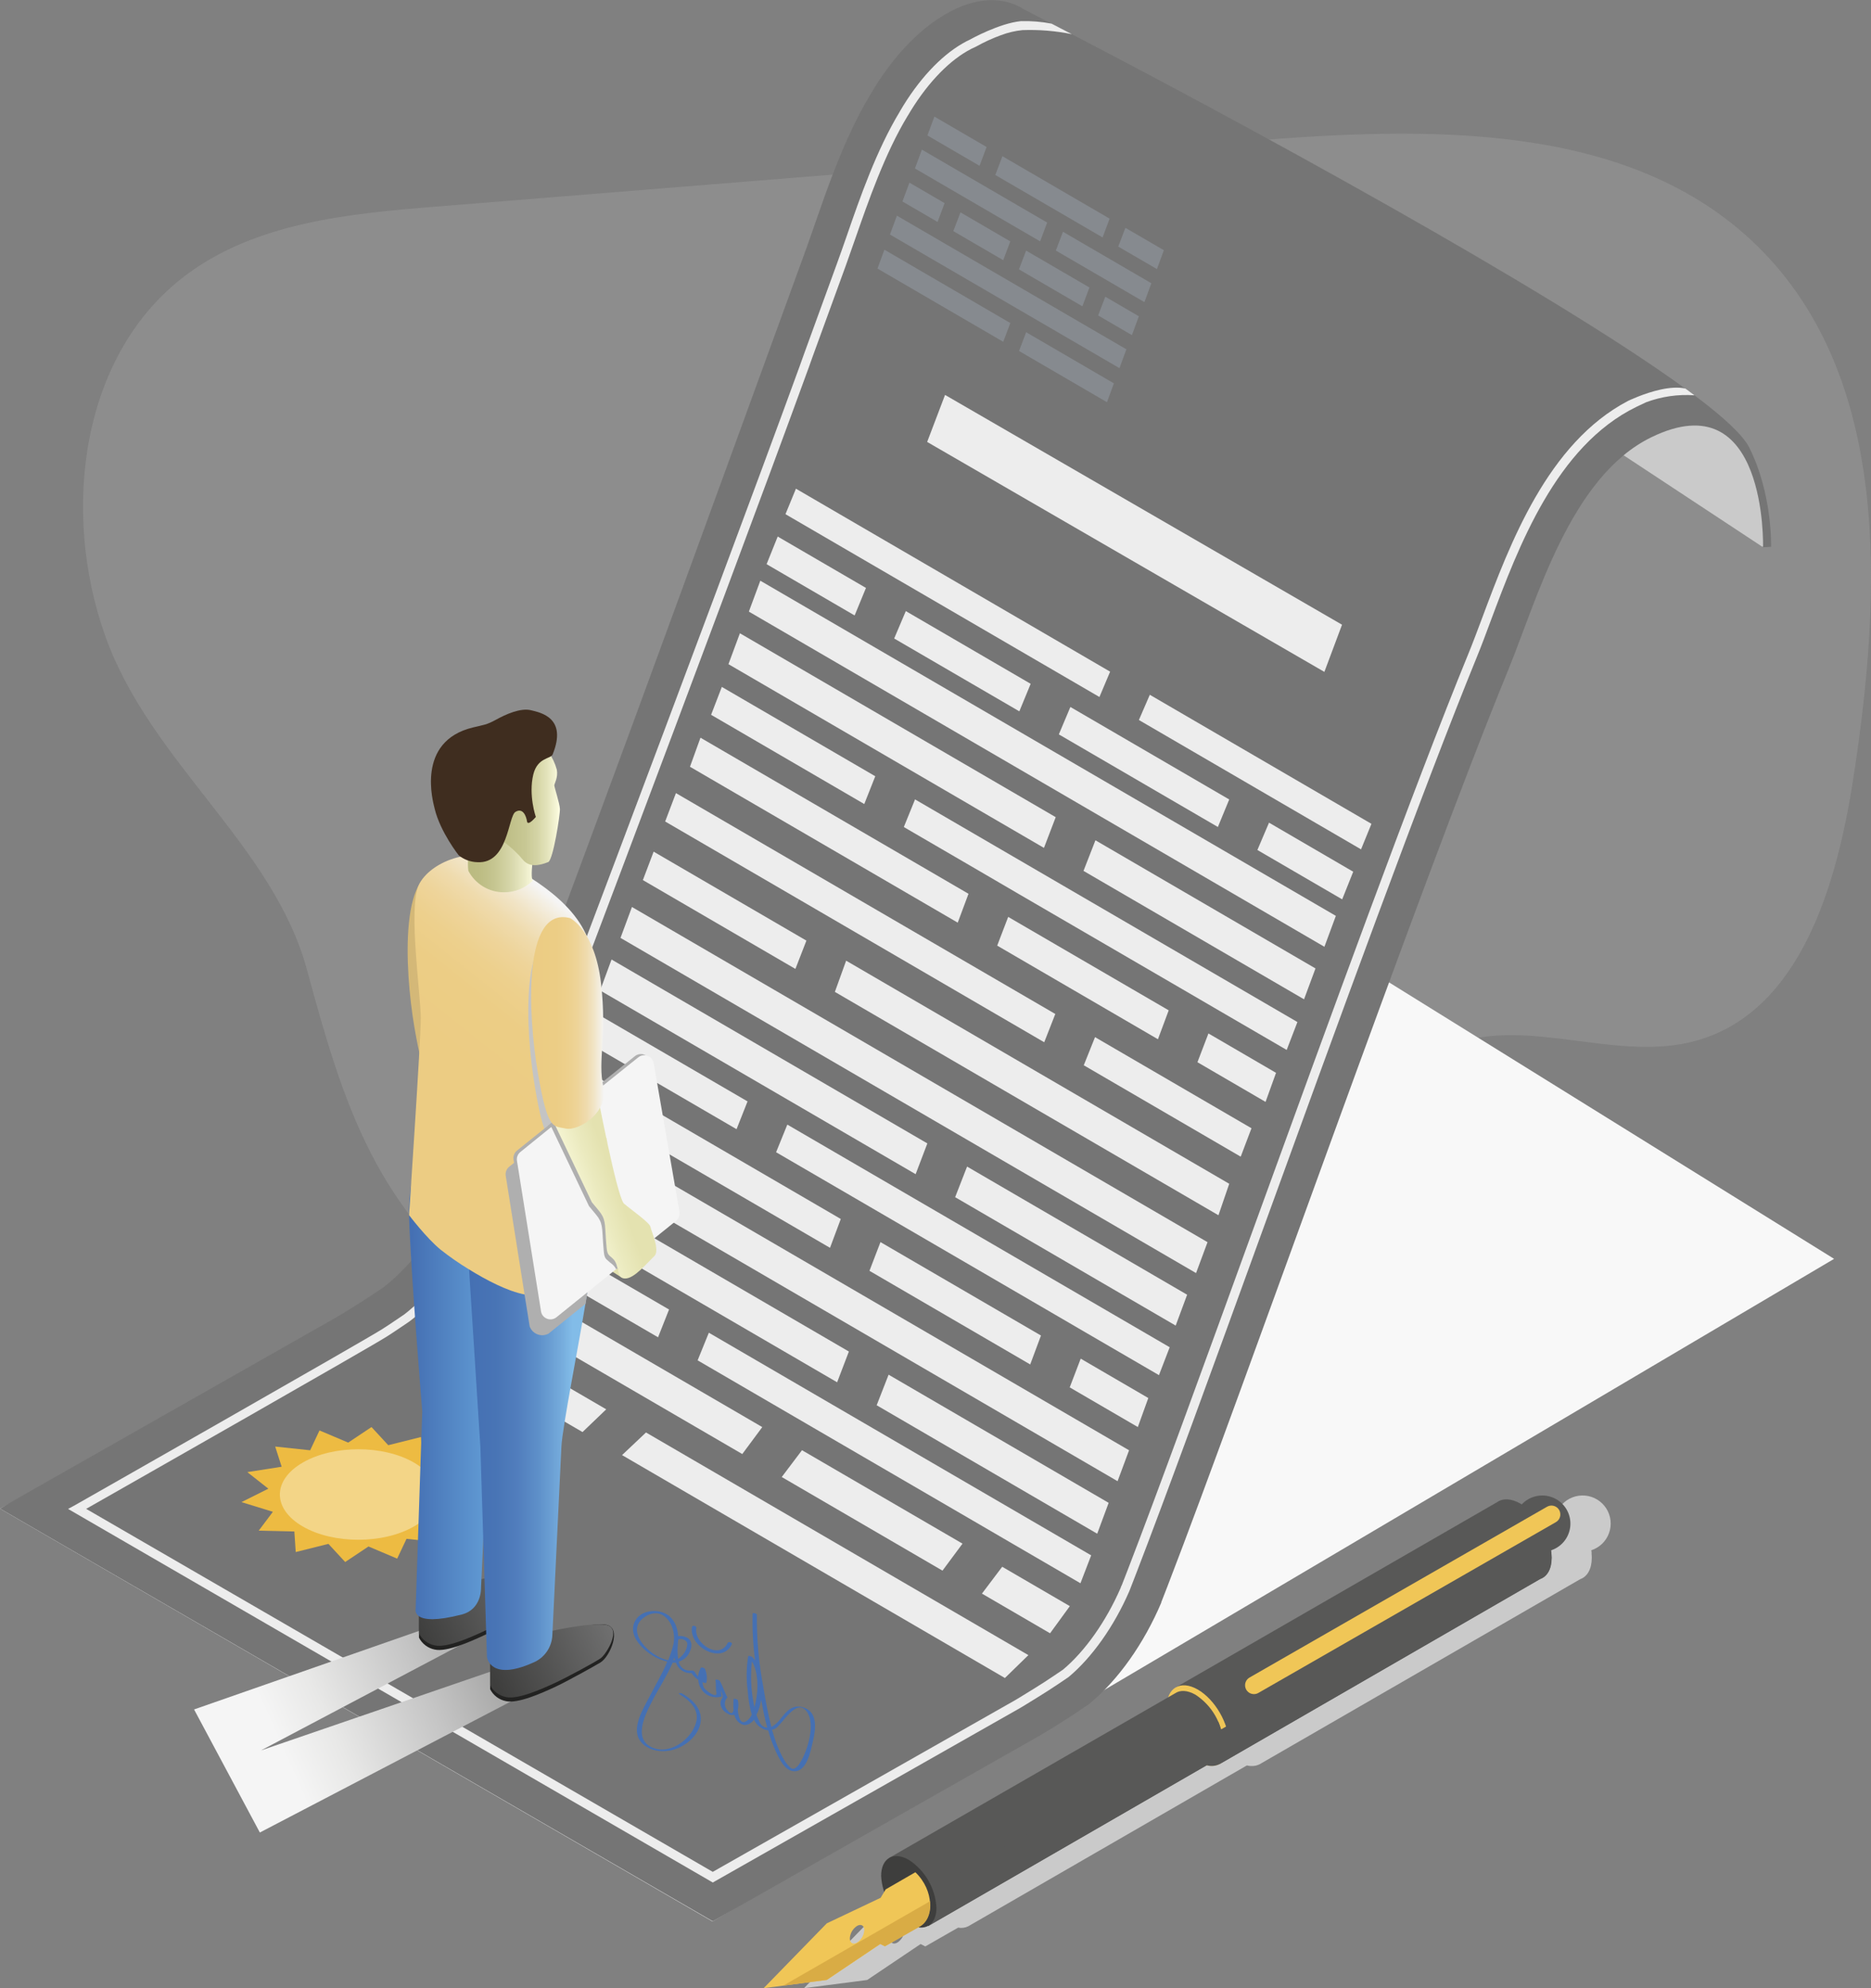 <svg width="544" height="578" viewBox="0 0 544 578" fill="none" xmlns="http://www.w3.org/2000/svg">
<rect x="0" y="0" width="544" height="578" fill="#808080" stroke="none"/>
<g clip-path="url(#clip0_1318_82440)">
<path d="M30.556 184.768C17.703 148.585 23.44 102.803 54.237 79.852C74.589 64.694 101.368 62.111 126.669 60.075L362.699 41.032C414.659 36.84 473.713 35.045 510.947 71.523C549.999 109.83 547.186 172.631 538.799 226.643C534.004 257.539 523.363 294.051 493.266 302.522C470.275 309.001 444.766 295.518 422.334 303.617C403.361 310.479 392.774 330.573 386.424 349.705C380.074 368.836 375.53 389.631 362.064 404.57C337.978 431.341 295.817 429.262 260.422 422.509C219.246 414.65 177.666 402.808 144.088 377.734C109.382 351.795 99.945 321.402 89.271 281.99C79.406 245.533 43.672 221.685 30.556 184.768Z" fill="#969696" fill-opacity="0.6"/>
<path d="M207.16 558.595L533.271 365.969L344.646 248.806L0 438.587L207.16 558.595Z" fill="#F8F8F8"/>
<path d="M512.502 159.015L424.523 101.009L500.58 121.727C500.58 121.727 519.356 146.659 512.502 159.015Z" fill="#CACACA"/>
<path d="M514.945 158.961L512.613 159.114C512.613 159.114 513.904 110.629 480.108 127.133C456.525 138.636 446.804 174.557 438.56 194.673C412.208 259.05 361.737 403.41 339.501 461.023C338.859 462.694 338.239 464.288 337.64 465.806C337.637 465.846 337.637 465.886 337.64 465.926C332.626 477.725 325.203 488.363 316.664 495.378C313.916 497.283 311.189 499.089 308.781 500.599C304.632 503.237 301.588 504.977 301.588 504.977L207.237 558.551L0.012 438.587L2.694 436.967L97.045 383.392C97.045 383.392 100.866 381.203 105.803 378.008L107.774 376.727L111.649 374.122C111.967 373.881 112.274 373.641 112.58 373.378C120.32 367.019 127.152 357.694 132.079 347.209C132.079 347.209 132.144 347.275 132.188 347.308C132.779 345.874 133.403 344.364 134.027 342.788C134.137 342.514 134.257 342.251 134.356 341.989C157.084 285.492 211.649 134.696 234.148 73.034C238.68 60.612 244.154 42.192 253.132 27.362C259.011 17.314 266.631 8.887 274.962 4.093C283.721 -0.985 291.779 -1.116 297.8 2.758L305.748 6.895L306.022 7.037L311.124 9.686C311.299 9.774 311.485 9.861 311.649 9.96C358.212 34.147 450.208 83.935 490.027 113.004L492.676 114.919C501.084 121.234 506.755 126.455 508.573 130.056C515.426 143.682 514.945 158.961 514.945 158.961Z" fill="#757575"/>
<path d="M190.049 247.591L234.466 273.453L231.269 281.683L186.918 255.854L190.049 247.591Z" fill="#EDEDED"/>
<path d="M357.402 344.145L354.27 353.294L312.076 328.735L300.482 321.993L242.742 288.36L246.016 279.286L357.402 344.145Z" fill="#EDEDED"/>
<path d="M306.832 294.784L303.613 303.004L249.496 271.483L237.881 264.719L193.398 238.824L196.53 230.572L306.832 294.784Z" fill="#EDEDED"/>
<path d="M363.872 328.001L360.741 336.265L315.109 309.691L318.383 301.515L363.872 328.001Z" fill="#EDEDED"/>
<path d="M281.596 259.838L278.465 268.232L200.613 222.91L203.668 214.461L281.596 259.838Z" fill="#EDEDED"/>
<path d="M293.134 266.558L339.806 293.723L336.675 302.128L289.938 274.909L293.134 266.558Z" fill="#EDEDED"/>
<path d="M371.009 311.891L367.965 320.34L348.16 308.804L351.357 300.443L371.009 311.891Z" fill="#EDEDED"/>
<path d="M209.874 199.697L254.488 225.669L251.291 233.746L206.754 207.807L209.874 199.697Z" fill="#EDEDED"/>
<path d="M377.23 297.126L374.109 305.236L354.578 293.876L342.973 287.112L296.356 259.991L284.773 253.227L262.789 240.433L266.052 232.4L377.23 297.126Z" fill="#EDEDED"/>
<path d="M131.653 383.743L176.266 409.714L169.369 416.325L124.832 390.397L131.653 383.743Z" fill="#EDEDED"/>
<path d="M299.004 481.172L292.184 487.827L180.863 423.023L187.826 416.445L299.004 481.172Z" fill="#EDEDED"/>
<path d="M244.46 354.378L241.328 362.762L163.477 317.451L166.531 309.001L244.46 354.378Z" fill="#EDEDED"/>
<path d="M255.998 361.098L302.669 388.263L299.538 396.668L252.801 369.449L255.998 361.098Z" fill="#EDEDED"/>
<path d="M333.872 406.431L330.829 414.869L311.023 403.334L314.22 394.983L333.872 406.431Z" fill="#EDEDED"/>
<path d="M172.737 294.237L217.351 320.198L214.154 328.275L169.617 302.347L172.737 294.237Z" fill="#EDEDED"/>
<path d="M340.093 391.667L336.973 399.777L317.441 388.416L305.836 381.652L259.23 354.52L247.636 347.767L225.652 334.973L228.915 326.94L340.093 391.667Z" fill="#EDEDED"/>
<path d="M215.129 184.101L306.951 237.565L303.535 246.496L211.801 193.086L215.129 184.101Z" fill="#EDEDED"/>
<path d="M382.482 281.541L379.154 290.516L315.031 253.183L318.502 244.285L382.482 281.541Z" fill="#EDEDED"/>
<path d="M385.076 275.248L217.734 177.807L221.063 168.822L388.404 266.262L385.076 275.248Z" fill="#EDEDED"/>
<path d="M177.809 278.947L269.631 332.412L266.226 341.354L174.492 287.944L177.809 278.947Z" fill="#EDEDED"/>
<path d="M345.162 376.399L341.834 385.373L277.711 348.041L281.181 339.143L345.162 376.399Z" fill="#EDEDED"/>
<path d="M347.756 370.106L180.414 272.665L183.742 263.679L351.095 361.12L347.756 370.106Z" fill="#EDEDED"/>
<path d="M221.634 414.88L215.821 422.717L137.969 377.395L143.706 369.504L221.634 414.88Z" fill="#EDEDED"/>
<path d="M233.183 421.6L279.855 448.765L274.03 456.612L227.293 429.393L233.183 421.6Z" fill="#EDEDED"/>
<path d="M311.057 466.933L305.309 474.824L285.504 463.289L291.394 455.485L311.057 466.933Z" fill="#EDEDED"/>
<path d="M149.925 354.739L194.527 380.7L191.331 388.777L146.805 362.849L149.925 354.739Z" fill="#EDEDED"/>
<path d="M317.265 452.169L314.145 460.279L294.625 448.918L283.02 442.154L236.403 415.023L224.809 408.27L202.836 395.475L206.098 387.442L317.265 452.169Z" fill="#EDEDED"/>
<path d="M154.992 339.449L246.814 392.914L243.398 401.856L151.664 348.446L154.992 339.449Z" fill="#EDEDED"/>
<path d="M322.346 436.901L319.018 445.876L254.895 408.532L258.365 399.645L322.346 436.901Z" fill="#EDEDED"/>
<path d="M324.939 430.608L157.598 333.167L160.926 324.182L328.279 421.622L324.939 430.608Z" fill="#EDEDED"/>
<path d="M226.12 155.984L251.783 170.923L248.487 178.924L222.891 164.017L226.12 155.984Z" fill="#EDEDED"/>
<path d="M299.671 198.799L296.376 206.8L259.984 185.622L263.367 177.654L299.671 198.799Z" fill="#EDEDED"/>
<path d="M357.4 232.421L354.104 240.422L307.859 213.498L311.22 205.53L357.4 232.421Z" fill="#EDEDED"/>
<path d="M393.453 253.424L390.245 261.458L365.59 247.109L368.973 239.163L393.453 253.424Z" fill="#EDEDED"/>
<path d="M322.773 195.264L319.664 202.63L228.379 149.483L231.422 142.073L322.773 195.264Z" fill="#EDEDED"/>
<path d="M398.752 239.503L395.73 246.923L331.137 209.317L334.312 201.984L398.752 239.503Z" fill="#EDEDED"/>
<path d="M274.775 114.81L390.2 181.616L385.066 195.33L269.574 128.48L274.775 114.81Z" fill="#EDEDED"/>
<path opacity="0.5" d="M257.147 72.596L293.747 93.916L291.699 99.367L255.133 78.079L257.147 72.596Z" fill="#98A1AA"/>
<path opacity="0.5" d="M323.867 111.45L321.853 116.922L296.289 102.037L298.358 96.587L323.867 111.45Z" fill="#98A1AA"/>
<path opacity="0.5" d="M325.486 107.028L258.758 68.185L260.783 62.702L327.501 101.556L325.486 107.028Z" fill="#98A1AA"/>
<path opacity="0.5" d="M264.42 53.104L274.645 59.057L272.598 64.519L262.395 58.576L264.42 53.104Z" fill="#98A1AA"/>
<path opacity="0.5" d="M293.737 70.177L291.69 75.639L277.184 67.189L279.264 61.739L293.737 70.177Z" fill="#98A1AA"/>
<path opacity="0.5" d="M305.418 76.974L316.75 83.574L314.702 89.046L296.266 78.309L298.346 72.859L300.864 74.325L305.418 76.974Z" fill="#98A1AA"/>
<path opacity="0.5" d="M331.124 91.946L329.109 97.43L319.289 91.706L321.369 86.266L331.124 91.946Z" fill="#98A1AA"/>
<path opacity="0.5" d="M287.803 55.008L304.466 64.705L302.419 70.166L266.027 48.977L268.042 43.505L283.249 52.359L287.803 55.008Z" fill="#98A1AA"/>
<path opacity="0.5" d="M334.76 82.348L332.746 87.831L306.996 72.837L309.065 67.386L334.76 82.348Z" fill="#98A1AA"/>
<path opacity="0.5" d="M271.678 33.896L286.852 42.739L284.805 48.2L269.652 39.379L271.678 33.896Z" fill="#98A1AA"/>
<path opacity="0.5" d="M291.46 45.42L322.629 63.567L320.582 69.028L310.652 63.238L306.021 60.546L289.391 50.871L291.46 45.42Z" fill="#98A1AA"/>
<path opacity="0.5" d="M338.395 72.738L336.38 78.222L325.137 71.688L327.217 66.237L338.395 72.738Z" fill="#98A1AA"/>
<path d="M188.812 493.31C187.148 496.539 183.633 502.066 185.932 505.798C187.706 508.643 191.406 509.442 194.516 508.961C198.183 508.392 202.289 505.524 203.427 501.858C204.774 497.48 201.906 494.393 198.347 492.336C198.008 492.15 196.88 492.161 197.603 492.588C200.241 494.109 203.077 496.659 202.53 500.052C201.763 504.933 195.534 509.902 190.487 508.337C183.568 506.214 187.564 498.487 189.742 494.317C191.538 490.826 193.957 487.159 195.578 483.372C195.895 483.394 196.213 483.394 196.53 483.372C196.842 484.312 197.457 485.121 198.28 485.672C199.103 486.223 200.086 486.484 201.074 486.415C201.571 487.208 202.246 487.874 203.044 488.363C203.069 489.15 203.271 489.921 203.636 490.618C204 491.316 204.517 491.923 205.148 492.393C205.78 492.863 206.509 493.185 207.282 493.334C208.055 493.484 208.852 493.457 209.613 493.255C209.723 493.255 209.865 493.255 209.832 493.069C209.73 492.534 209.661 491.993 209.624 491.449C210.029 492.391 210.27 493.266 210.018 493.638C209.623 494.153 209.439 494.799 209.504 495.444C209.59 496.007 209.81 496.542 210.145 497.003C210.48 497.463 210.921 497.837 211.43 498.093C211.724 498.318 212.064 498.474 212.426 498.55C212.788 498.626 213.162 498.619 213.522 498.531C213.637 499.086 213.87 499.611 214.204 500.069C214.538 500.528 214.966 500.91 215.459 501.19C216.861 501.934 218.207 501.19 219.116 500.096C219.156 500.051 219.193 500.003 219.225 499.953C219.558 500.64 220.014 501.26 220.572 501.781C221.354 502.468 222.321 502.91 223.353 503.051C223.921 505.123 224.654 507.147 225.543 509.103C226.495 511.15 228.181 514.959 231.017 514.937C234.706 514.937 235.757 508.753 236.381 506.126C237.18 502.733 237.859 497.677 233.589 496.385C230.382 495.411 228.75 497.392 226.889 499.767C226.191 500.704 225.303 501.484 224.284 502.055C223.276 498.279 222.608 494.393 221.952 490.53C220.622 483.577 219.991 476.508 220.068 469.429C220.068 469.024 218.831 468.805 218.82 469.089C218.705 473.647 218.946 478.207 219.543 482.726C219.302 482.372 219.027 482.043 218.722 481.741C218.58 481.599 217.627 481.172 217.529 481.555C216.994 484.895 216.957 488.296 217.419 491.646C217.552 493.962 217.941 496.257 218.58 498.487C218.255 499.218 217.741 499.849 217.091 500.315C215.295 501.518 214.693 499.22 214.518 497.031C214.741 496.122 214.741 495.172 214.518 494.262C214.441 493.978 213.303 493.671 213.281 493.999C213.187 495.055 213.187 496.118 213.281 497.173C213.062 498.082 212.547 498.52 211.463 497.173C211.002 496.674 210.747 496.02 210.747 495.34C210.747 494.661 211.002 494.006 211.463 493.507C211.479 493.491 211.487 493.469 211.487 493.447C211.487 493.424 211.479 493.403 211.463 493.387C210.609 491.865 210.171 490.18 209.274 488.658C209.131 488.407 207.96 488.035 208.037 488.461C208.234 489.556 208.037 490.869 208.299 491.986C208.759 494.098 204.883 491.482 204.511 490.289C204.377 489.872 204.282 489.443 204.227 489.009L204.413 489.107C204.522 489.173 205.398 489.457 205.409 489.107C205.647 487.783 205.495 486.418 204.971 485.178C204.829 484.904 203.876 484.554 203.734 484.915C203.317 485.681 203.056 486.522 202.968 487.389C202.574 486.985 202.239 486.528 201.971 486.032C201.85 485.885 201.692 485.772 201.513 485.705C201.335 485.638 201.141 485.618 200.953 485.649C200.131 485.772 199.293 485.569 198.62 485.082C197.947 484.595 197.491 483.863 197.351 483.044C198.031 482.854 198.661 482.519 199.198 482.062C199.735 481.605 200.165 481.036 200.46 480.395C202.081 477.112 200.033 475.415 197.176 475.634C197.012 472.646 195.589 469.691 192.556 468.717C189.896 467.864 186.348 468.444 184.783 471.016C182.33 475.054 186.491 479.29 189.742 481.304C191.058 482.124 192.501 482.72 194.012 483.066C192.567 486.645 190.509 489.961 188.812 493.31ZM218.623 482.989C220.517 486.108 220.463 491.012 219.828 494.229C219.707 494.864 219.565 495.619 219.357 496.418C219.236 495.86 219.138 495.324 219.05 494.755C218.33 490.875 218.186 486.911 218.623 482.989ZM224.448 502.876C224.814 502.803 225.166 502.67 225.488 502.482C227.48 501.278 231.498 493.518 234.542 497.546C237.213 501.081 234.837 508.83 232.768 512.222C232.243 513.098 231.071 514.98 229.779 513.853C229.042 513.188 228.417 512.408 227.929 511.544C227.008 509.917 226.228 508.214 225.597 506.455C225.203 505.258 224.82 504.065 224.448 502.876ZM219.926 498.585C220.627 497.182 221.093 495.674 221.306 494.12C221.809 496.845 222.335 499.592 223.068 502.241C222.587 502.224 222.121 502.065 221.731 501.782C221.341 501.499 221.044 501.106 220.879 500.654C220.517 499.991 220.214 499.299 219.97 498.585H219.926ZM204.216 488.352C204.199 488.148 204.199 487.943 204.216 487.739C204.216 487.936 204.216 488.144 204.216 488.352ZM195.983 476.379C195.983 476.729 195.917 477.079 195.895 477.473C195.863 477.701 195.819 477.928 195.764 478.152C195.393 479.69 194.895 481.194 194.275 482.65C189.042 481.741 181.674 474.398 187.115 470.326C192.129 466.583 196.114 471.497 195.983 476.379ZM197.165 482.245C196.977 480.863 196.951 479.463 197.088 478.075V477.889C197.088 477.55 197.165 477.199 197.187 476.794C197.34 476.05 200.055 476.586 199.825 478.152C199.781 478.655 199.651 479.147 199.442 479.607C198.969 480.684 198.193 481.6 197.209 482.245H197.165ZM195.775 482.683C195.884 482.42 195.983 482.157 196.07 481.895L196.234 482.606C196.097 482.634 195.958 482.653 195.818 482.661L195.775 482.683Z" fill="#4570B3"/>
<path d="M201.213 472.953C201.334 472.362 202.571 472.69 202.461 473.292C201.64 477.768 209.173 482.672 211.537 477.67C211.8 477.123 213.026 477.473 212.774 478.009C209.906 484.094 200.151 478.732 201.213 472.953Z" fill="#4570B3"/>
<path d="M70.211 436.693L78.028 432.786L71.908 427.97L81.893 426.405L80.01 420.539L90.18 421.622L92.895 415.854L101.238 419.39L108.015 414.869L112.887 420.145L122.39 417.77L122.806 423.746L133.152 423.986L129.035 429.47L138.166 432.282L130.349 436.19L136.469 441.005L126.484 442.57L128.367 448.448L118.196 447.364L115.481 453.121L107.139 449.586L100.362 454.106L95.49 448.831L85.987 451.206L85.582 445.23L75.225 444.989L79.342 439.506L70.211 436.693Z" fill="#EDBB42"/>
<path d="M88.055 425.179C96.967 420.035 111.418 420.035 120.33 425.179C129.242 430.323 129.242 438.663 120.33 443.785C111.418 448.907 96.967 448.929 88.055 443.785C79.143 438.641 79.143 430.323 88.055 425.179Z" fill="#F3D587"/>
<path d="M490.047 112.96C485.777 111.986 479.777 113.912 476.263 115.302C474.511 115.992 473.384 116.539 473.384 116.539C449.977 128.786 439.028 158.03 430.971 179.57C429.558 183.335 428.234 186.881 426.986 189.934C411.045 228.875 386.324 296.951 364.483 357.049C350.185 396.45 336.664 433.661 327.84 456.525L326.197 460.75L325.956 461.253L325.825 461.647C321.599 471.355 315.479 480.023 309.096 485.375C307.345 486.579 305.44 487.849 303.458 489.14L300.436 491.044C297.437 492.927 295.335 494.153 295.269 494.207L207.235 544.181L25.048 438.652C38.131 431.21 107.892 391.513 112.534 388.515L114.571 387.19C115.921 386.3 117.286 385.381 118.665 384.432L119.256 384.005C119.683 383.688 120.099 383.349 120.505 383.02C126.303 378.166 131.38 372.509 135.58 366.22L146.714 342.875C147.327 341.234 209.436 177.446 235.109 106.941L236.281 103.657L245.893 77.281C246.78 74.829 247.71 72.158 248.696 69.324C252.517 58.379 257.279 44.643 263.87 33.742L263.968 33.6C268.983 25.041 275.124 18.365 281.255 14.83C282.047 14.368 282.866 13.955 283.708 13.593C286.041 12.284 288.476 11.164 290.988 10.244C293.012 9.474 295.129 8.973 297.283 8.756C302.101 8.579 306.923 8.976 311.647 9.938C311.483 9.839 311.297 9.752 311.122 9.664L306.02 7.016L305.746 6.873C302.807 6.308 299.815 6.065 296.824 6.151C290.572 6.764 282.394 11.295 281.901 11.569C281.255 11.864 280.599 12.214 279.931 12.597C273.362 16.362 266.924 23.356 261.691 32.298L261.615 32.451C254.87 43.582 250.053 57.405 246.2 68.569C245.214 71.381 244.295 74.041 243.408 76.46L233.795 102.847L232.624 106.131C206.962 176.614 144.864 340.347 144.284 341.923L133.39 364.907C129.343 370.953 124.455 376.393 118.873 381.061C118.479 381.39 118.085 381.707 117.691 382.013L117.209 382.353L113.169 385.078L111.144 386.391C106.184 389.587 22.64 437.109 21.797 437.58L19.793 438.674L206.589 546.895L207.246 547.278L296.616 496.539C296.714 496.484 298.805 495.236 301.893 493.31L304.892 491.417C306.929 490.103 308.856 488.812 310.728 487.52C317.526 481.829 323.92 472.778 328.31 462.676L328.639 461.855C329.099 460.706 330.314 457.532 330.314 457.532C339.16 434.614 352.692 397.402 367.012 357.935C388.81 297.904 413.541 229.882 429.416 190.963C430.686 187.877 432.011 184.309 433.456 180.423C441.47 159.015 452.451 129.673 475.77 118.29L478.584 116.955C483.079 115.27 487.885 114.575 492.674 114.919L490.047 112.96Z" fill="#EDEDED"/>
<g style="mix-blend-mode:multiply">
<path d="M462.744 451.26C462.744 451.074 462.744 450.888 462.668 450.691C463.856 450.306 464.939 449.653 465.835 448.783C466.731 447.914 467.416 446.85 467.836 445.674C468.257 444.499 468.402 443.242 468.261 442.002C468.12 440.761 467.696 439.57 467.021 438.519C466.347 437.468 465.441 436.585 464.372 435.939C463.304 435.293 462.101 434.9 460.857 434.792C459.613 434.683 458.36 434.861 457.195 435.312C456.031 435.763 454.985 436.475 454.139 437.394L453.778 437.153C451.074 435.599 448.687 435.599 447.023 436.693L353.636 490.519C352.548 491.16 351.743 492.188 351.38 493.397L270.288 540.098C268.799 540.919 267.868 542.736 267.868 545.341C267.898 546.963 268.197 548.568 268.755 550.091L267.781 551.711L252.136 559.142L233.754 578L239.48 577.256L252.136 575.614L267.671 565.162L269.029 565.862L278.597 560.39C279.587 560.591 280.616 560.456 281.52 560.007L362.536 513.24C362.863 513.326 363.196 513.381 363.533 513.404H363.763C363.967 513.421 364.172 513.421 364.376 513.404L364.803 513.35C364.928 513.339 365.053 513.317 365.175 513.284C365.327 513.25 365.477 513.206 365.624 513.153L365.908 513.043C366.018 512.988 366.138 512.956 366.237 512.901L459.449 459.097C461.496 458.364 462.81 456.186 462.81 452.902C462.81 452.53 462.81 452.158 462.755 451.808C462.777 451.556 462.755 451.403 462.744 451.26ZM260.905 559.897C262.066 559.23 263.007 559.777 263.007 561.112C262.967 561.84 262.756 562.549 262.391 563.18C262.025 563.812 261.517 564.348 260.905 564.746C259.756 565.414 258.814 564.866 258.814 563.531C258.854 562.804 259.064 562.097 259.427 561.465C259.79 560.834 260.296 560.297 260.905 559.897Z" fill="#CACACA"/>
</g>
<path d="M448.413 434.767C450.031 434.765 451.614 435.242 452.96 436.139C454.306 437.036 455.356 438.313 455.977 439.806C456.598 441.3 456.761 442.944 456.447 444.531C456.132 446.117 455.354 447.575 454.211 448.72C453.068 449.864 451.611 450.644 450.024 450.96C448.437 451.277 446.792 451.115 445.297 450.497C443.802 449.878 442.524 448.831 441.625 447.486C440.726 446.141 440.246 444.56 440.246 442.943C440.245 441.869 440.455 440.807 440.865 439.815C441.274 438.823 441.876 437.921 442.634 437.162C443.393 436.403 444.294 435.8 445.285 435.389C446.277 434.978 447.34 434.767 448.413 434.767Z" fill="#585857"/>
<path d="M341.922 490.519L435.309 436.693C436.973 435.522 439.382 435.599 442.053 437.109C447.067 440.009 451.129 447.047 451.129 452.826C451.129 456.109 449.826 458.298 447.779 459.02L354.567 512.868L341.922 490.519Z" fill="#585857"/>
<path d="M348.271 491.187C353.286 494.087 357.347 501.124 357.347 506.903C357.347 512.682 353.286 515.035 348.271 512.146C343.257 509.256 339.195 502.219 339.195 496.429C339.195 490.639 343.257 488.297 348.271 491.187Z" fill="#F0C657"/>
<path d="M258.562 540.109L341.593 492.314C343.071 491.274 345.206 491.318 347.592 492.686C349.941 494.216 351.896 496.277 353.298 498.704C354.7 501.13 355.509 503.853 355.661 506.652C355.661 509.574 354.49 511.5 352.672 512.124L269.839 559.93L258.562 540.109Z" fill="#585857"/>
<g style="mix-blend-mode:multiply">
<path d="M355.025 502.777L450.273 447.824C450.837 449.447 451.136 451.151 451.16 452.869C451.16 456.153 449.857 458.342 447.81 459.064L354.598 512.857C353.44 513.432 352.108 513.553 350.865 513.196L269.849 559.963L265.59 552.433L354.204 500.479C354.527 501.226 354.801 501.994 355.025 502.777Z" fill="#585857"/>
</g>
<path d="M264.209 540.668C266.558 542.197 268.513 544.259 269.915 546.686C271.317 549.112 272.126 551.835 272.278 554.633C272.278 559.777 268.665 561.857 264.209 559.285C261.876 557.754 259.935 555.697 258.543 553.278C257.151 550.86 256.347 548.149 256.195 545.363C256.195 540.219 259.753 538.14 264.209 540.668Z" fill="#3E3E3D"/>
<path d="M222.027 578L240.409 575.603L255.945 565.162L257.291 565.84L267.243 560.105C271.622 557.774 271.699 549.631 266.148 544.29L257.521 549.27L256.043 551.722L240.387 559.153L222.027 578ZM247.088 563.531C247.128 562.803 247.339 562.094 247.704 561.463C248.069 560.832 248.578 560.295 249.19 559.897C250.35 559.23 251.292 559.777 251.292 561.112C251.251 561.84 251.04 562.549 250.675 563.18C250.31 563.812 249.801 564.348 249.19 564.746C248.029 565.414 247.088 564.866 247.088 563.531Z" fill="#F0C657"/>
<path d="M270.428 552.707C270.778 555.99 269.673 558.923 267.297 560.171L257.29 565.84L255.933 565.14L240.397 575.592L227.73 577.256L270.428 552.707Z" fill="#D9AC45"/>
<path d="M364.584 492.511C365.034 492.511 365.475 492.394 365.865 492.172L452.301 442.559C452.607 442.397 452.878 442.175 453.097 441.906C453.316 441.637 453.479 441.327 453.575 440.994C453.672 440.66 453.7 440.311 453.658 439.967C453.617 439.622 453.506 439.29 453.334 438.989C453.161 438.688 452.929 438.425 452.652 438.216C452.376 438.007 452.06 437.855 451.723 437.771C451.386 437.686 451.036 437.67 450.694 437.724C450.351 437.778 450.022 437.9 449.728 438.083L363.293 487.695C362.802 487.981 362.419 488.419 362.203 488.944C361.987 489.468 361.949 490.049 362.096 490.597C362.243 491.145 362.566 491.629 363.016 491.975C363.466 492.321 364.017 492.509 364.584 492.511Z" fill="#F0C657"/>
<path style="mix-blend-mode:multiply" d="M158.046 489.687L75.552 532.744L56.426 496.965L129.373 471.497L139.642 475.196L75.891 508.873L151.149 483.044L158.046 489.687Z" fill="url(#paint0_linear_1318_82440)"/>
<path d="M129.866 253.577C129.866 253.577 137.081 257.058 138.854 272.599C140.628 288.141 137.825 294.926 139.5 302.555C141.175 310.183 132.132 315.568 128.552 314.725C124.972 313.883 123.385 315.667 120.472 298.527C117.56 281.388 116.06 249.944 129.866 253.577Z" fill="url(#paint1_linear_1318_82440)"/>
<path d="M121.82 465.685V476.094C122.271 476.978 122.915 477.748 123.706 478.347C124.497 478.946 125.413 479.358 126.386 479.552C129.845 480.362 136.841 477.199 140.377 475.579C143.914 473.96 152.234 469.461 153.931 468.29C155.628 467.119 160.27 459.447 155.551 458.571C150.833 457.696 137.728 460.76 137.728 460.76L121.82 465.685Z" fill="#222221"/>
<path d="M142.512 480.702V491.088C142.962 491.972 143.607 492.742 144.397 493.341C145.188 493.94 146.104 494.352 147.077 494.547C150.537 495.357 157.533 492.194 161.069 490.574C164.605 488.954 172.86 484.357 174.622 483.285C177.349 481.61 180.961 473.27 176.243 472.34C171.524 471.41 158.419 475.733 158.419 475.733L142.512 480.702Z" fill="#222221"/>
<path d="M121.82 464.503V474.89C122.271 475.774 122.915 476.544 123.706 477.143C124.497 477.742 125.413 478.154 126.386 478.348C129.845 479.158 136.841 475.995 140.377 474.376C143.914 472.756 152.234 468.268 153.931 467.086C155.628 465.904 160.27 458.254 155.551 457.368C150.833 456.481 137.728 459.556 137.728 459.556L121.82 464.503Z" fill="url(#paint2_linear_1318_82440)"/>
<path d="M142.512 479.531V489.906C142.962 490.79 143.607 491.56 144.397 492.159C145.188 492.758 146.104 493.17 147.077 493.365C150.537 494.175 157.533 491.011 161.069 489.392C164.605 487.772 172.926 483.285 174.622 482.103C176.319 480.92 180.961 473.27 176.243 472.384C171.524 471.497 158.419 474.573 158.419 474.573L142.512 479.531Z" fill="url(#paint3_linear_1318_82440)"/>
<path d="M149.429 319.902C149.429 319.902 150.907 352.89 150.174 360.255C149.44 367.621 142.806 400.16 142.51 406.486C142.214 412.812 139.86 461.559 139.86 461.559C139.86 461.559 140.156 467.842 134.266 469.363C119.453 473.194 120.855 467.743 120.855 467.743L122.771 410.316C122.771 410.316 119.344 368.836 118.928 353.262C118.391 329.698 140.145 276.758 149.429 319.902Z" fill="url(#paint4_linear_1318_82440)"/>
<path d="M136.031 363.714L136.382 369.044L139.666 420.626L141.582 481.742C141.582 481.742 142.469 488.954 154.993 483.361C156.565 482.717 157.923 481.643 158.912 480.263C159.902 478.883 160.482 477.252 160.588 475.558C160.588 475.558 162.942 426.81 163.237 420.484C163.489 415.088 168.328 390.715 170.211 379.037C170.288 378.566 170.364 378.117 170.43 377.69C170.649 376.257 170.813 375.086 170.901 374.243C170.901 373.925 170.956 373.564 170.978 373.148C171.514 364.097 170.156 333.901 170.156 333.901C169.571 330.801 168.611 327.784 167.299 324.915C167.157 324.62 167.014 324.357 166.872 324.094C156.088 304.919 136.031 363.714 136.031 363.714Z" fill="url(#paint5_linear_1318_82440)"/>
<path d="M118.93 353.251C118.93 353.251 123.944 359.883 128.06 363.265C130.712 365.361 133.491 367.291 136.381 369.044C141.45 372.185 147.647 375.403 152.529 376.322C152.869 376.388 153.186 376.443 153.493 376.475C154.026 376.552 154.564 376.592 155.102 376.596C160.572 376.406 165.963 375.238 171.021 373.148L171.59 372.918L170.944 331.099L171.393 321.675L171.459 320.461L172.411 300.465C172.411 300.465 173.594 293.898 172.411 279.265C171.229 264.632 155.912 255.854 146.606 250.699C137.301 245.544 124.842 250.699 121.743 257.321C118.645 263.942 122.356 289.607 122.356 295.933C122.356 302.26 118.93 353.251 118.93 353.251Z" fill="url(#paint6_linear_1318_82440)"/>
<path d="M174.26 372.82L170.801 367.993L174.26 368.529V372.82Z" fill="#EBEAC5"/>
<path d="M180.807 371.452L177.566 369.383L179.526 368.749L180.807 371.452Z" fill="#E4E2B0"/>
<g style="mix-blend-mode:multiply">
<path d="M148.028 339.209L166.914 324.094L171.457 320.46L171.392 321.675L170.943 331.099L171.589 372.918L171.019 373.148C171.019 373.564 171.019 373.925 170.943 374.243C170.855 375.085 170.691 376.256 170.472 377.69C170.406 378.117 170.33 378.566 170.253 379.036L159.48 387.716C158.989 387.976 158.448 388.128 157.893 388.162C157.339 388.196 156.783 388.11 156.264 387.911C155.746 387.712 155.275 387.404 154.886 387.008C154.496 386.611 154.196 386.136 154.006 385.614L152.517 376.322L147.043 341.814C146.966 341.331 147.016 340.837 147.189 340.38C147.362 339.923 147.651 339.519 148.028 339.209Z" fill="#AFAFAF"/>
</g>
<g style="mix-blend-mode:multiply">
<path d="M164.944 271.242C164.944 271.242 172.158 274.723 173.932 290.264C175.706 305.805 172.903 312.602 174.589 320.231C176.275 327.859 167.221 333.244 163.641 332.39C160.061 331.536 158.473 333.331 155.561 316.203C152.649 299.075 151.094 267.619 164.944 271.242Z" fill="#C4C4C4"/>
</g>
<path d="M189.063 308.706L196.563 351.937C196.646 352.424 196.598 352.925 196.423 353.387C196.247 353.848 195.952 354.255 195.567 354.564L160.784 382.594C160.407 382.899 159.955 383.1 159.475 383.176C158.995 383.252 158.503 383.2 158.05 383.026C157.596 382.852 157.196 382.561 156.89 382.184C156.584 381.806 156.383 381.355 156.307 380.875L149.311 337.096C149.235 336.612 149.288 336.116 149.465 335.659C149.642 335.202 149.936 334.799 150.318 334.492L184.597 307.042C184.972 306.743 185.418 306.547 185.892 306.471C186.366 306.395 186.851 306.444 187.301 306.611C187.75 306.779 188.149 307.06 188.458 307.427C188.767 307.794 188.975 308.234 189.063 308.706Z" fill="#AFAFAF"/>
<path d="M150.307 337.447L157.303 381.225C157.361 381.62 157.506 381.996 157.727 382.328C157.949 382.659 158.242 382.937 158.584 383.141C159.069 383.448 159.639 383.595 160.212 383.561C160.786 383.528 161.334 383.316 161.781 382.955L178.63 369.372L189.239 360.825L196.563 354.925C196.945 354.613 197.238 354.206 197.413 353.745C197.587 353.284 197.638 352.785 197.559 352.299L190.06 309.067C189.961 308.502 189.688 307.981 189.281 307.577C188.873 307.173 188.349 306.906 187.783 306.812C187.398 306.742 187.003 306.757 186.625 306.855C186.247 306.953 185.894 307.133 185.593 307.382L166.445 322.704L160.303 327.618L151.304 334.908C150.93 335.207 150.641 335.599 150.466 336.044C150.292 336.49 150.237 336.973 150.307 337.447Z" fill="#F5F5F5"/>
<g style="mix-blend-mode:multiply">
<path d="M160.38 326.414L159.285 327.29L160.303 327.651L171.251 350.635L173.255 353.054C175.269 355.473 175.039 356.775 175.357 361.383C175.674 365.99 175.707 365.553 177.284 366.964C177.673 367.241 178.039 367.548 178.379 367.884C178.689 368.205 178.944 368.575 179.134 368.978L189.261 360.814C189.163 360.496 189.053 360.179 188.955 359.883C188.689 359.166 188.462 358.436 188.276 357.694C188.122 356.523 182.659 352.704 180.612 350.985L180.503 350.876C179.408 349.53 177.492 341.409 175.839 333.736C175.62 332.587 175.488 331.854 175.488 331.854H175.434C174.032 325.2 172.926 319.377 172.926 319.377L166.423 322.66L162.438 324.674L161.048 325.375L160.38 326.414Z" fill="#AFAFAF"/>
</g>
<path d="M172.082 349.508L160.422 325.057L161.9 324.335L173.768 318.337C173.768 318.337 174.862 324.16 176.275 330.814H176.34C176.34 330.814 176.461 331.536 176.68 332.686C178.333 340.347 180.282 348.49 181.344 349.825L181.453 349.935C183.468 351.653 188.931 355.483 189.117 356.655C189.303 357.826 192.018 363.593 190.212 365.213C189.314 366.034 187.858 367.698 186.281 369.131C184.705 370.565 183.128 371.703 181.76 371.682C178.979 371.682 180.347 367.84 178.103 365.826C176.527 364.414 176.494 364.852 176.176 360.244C175.859 355.637 176.089 354.345 174.085 351.926L172.082 349.508Z" fill="url(#paint7_linear_1318_82440)"/>
<path d="M165.766 266.919C165.766 266.919 172.981 270.399 174.755 285.941C176.528 301.482 173.725 308.279 175.411 315.907C177.097 323.536 168.043 328.921 164.463 328.078C160.883 327.235 159.296 329.008 156.384 311.88C153.471 294.751 151.939 263.296 165.766 266.919Z" fill="url(#paint8_linear_1318_82440)"/>
<path d="M136.172 253.162C137.168 255.059 138.668 256.644 140.506 257.745C142.345 258.846 144.451 259.418 146.594 259.4C149.692 259.411 152.671 258.209 154.893 256.051C154.838 255.92 154.806 255.777 154.751 255.635C154.094 253.567 155.791 243.705 155.791 243.705C153.262 241.105 150.34 238.918 147.131 237.226C143.847 235.705 140.562 235.606 139.018 239.918C138.862 240.363 138.73 240.816 138.624 241.276C137.343 246.978 135.57 247.831 136.172 253.162Z" fill="url(#paint9_linear_1318_82440)"/>
<path d="M159.459 218.576C160.563 220.157 161.389 221.915 161.9 223.775C162.305 226.052 161.166 227.825 161.166 228.317C161.166 228.81 162.71 233.538 162.798 235.158C162.885 236.777 160.816 250.042 159.404 250.611C154.061 252.8 152.463 250.524 151.488 249.309C150.514 248.094 145.795 243.618 144.58 243.837C143.365 244.056 133.632 246.846 132.701 245.872C131.771 244.898 124.567 236.766 125.782 227.573C126.997 218.379 133.03 213.837 139.205 211.802C145.379 209.766 156.853 209.963 159.459 218.576Z" fill="url(#paint10_linear_1318_82440)"/>
<path d="M155.791 237.5C155.791 237.5 153.601 231.163 155.057 225.165C156.272 220.163 160.137 220.656 160.674 219.343C165.053 208.639 157.159 207.161 154.411 206.483C151.346 205.716 146.967 207.708 144.219 209.23C141.471 210.751 140.529 210.751 137.507 211.484C120.812 215.512 125.935 233.264 126.384 235.125C128.026 241.91 133.369 248.652 133.369 248.652C134.902 249.897 136.803 250.601 138.777 250.655C147.788 251.203 147.711 237.325 149.879 236.022C152.046 234.72 152.999 237.27 153.229 238.791C153.459 240.313 155.791 237.5 155.791 237.5Z" fill="#3F2D1F"/>
</g>
<defs>
<linearGradient id="paint0_linear_1318_82440" x1="150.098" y1="477.429" x2="81.668" y2="507.904" gradientUnits="userSpaceOnUse">
<stop stop-color="#9B9B9A"/>
<stop offset="0.39" stop-color="#C4C4C4"/>
<stop offset="0.79" stop-color="#E8E8E7"/>
<stop offset="1" stop-color="#F5F5F5"/>
</linearGradient>
<linearGradient id="paint1_linear_1318_82440" x1="139.708" y1="284.047" x2="118.513" y2="284.047" gradientUnits="userSpaceOnUse">
<stop stop-color="#F5F5F5"/>
<stop offset="0.07" stop-color="#EDE7D7"/>
<stop offset="0.16" stop-color="#E5D8BA"/>
<stop offset="0.26" stop-color="#DFCCA1"/>
<stop offset="0.37" stop-color="#DAC38E"/>
<stop offset="0.5" stop-color="#D7BD81"/>
<stop offset="0.67" stop-color="#D5B979"/>
<stop offset="1" stop-color="#D4B877"/>
</linearGradient>
<linearGradient id="paint2_linear_1318_82440" x1="156.416" y1="458.254" x2="121.364" y2="473.771" gradientUnits="userSpaceOnUse">
<stop stop-color="#6F6F6F"/>
<stop offset="1" stop-color="#3E3E3D"/>
</linearGradient>
<linearGradient id="paint3_linear_1318_82440" x1="177.042" y1="472.69" x2="143.358" y2="488.404" gradientUnits="userSpaceOnUse">
<stop stop-color="#6F6F6F"/>
<stop offset="1" stop-color="#3E3E3D"/>
</linearGradient>
<linearGradient id="paint4_linear_1318_82440" x1="147.513" y1="387.114" x2="119.815" y2="387.114" gradientUnits="userSpaceOnUse">
<stop stop-color="#68A6DD"/>
<stop offset="1" stop-color="#4570B3"/>
</linearGradient>
<linearGradient id="paint5_linear_1318_82440" x1="166.478" y1="402.863" x2="136.524" y2="402.863" gradientUnits="userSpaceOnUse">
<stop stop-color="#82BCE8"/>
<stop offset="0.12" stop-color="#74AADB"/>
<stop offset="0.32" stop-color="#5F91CA"/>
<stop offset="0.53" stop-color="#517EBD"/>
<stop offset="0.75" stop-color="#4874B5"/>
<stop offset="1" stop-color="#4570B3"/>
</linearGradient>
<linearGradient id="paint6_linear_1318_82440" x1="178.367" y1="275.029" x2="144.036" y2="318.238" gradientUnits="userSpaceOnUse">
<stop stop-color="#F5F5F5"/>
<stop offset="0.05" stop-color="#F4EFE3"/>
<stop offset="0.14" stop-color="#F1E4C6"/>
<stop offset="0.24" stop-color="#EFDBAD"/>
<stop offset="0.36" stop-color="#EED49A"/>
<stop offset="0.49" stop-color="#EDD08D"/>
<stop offset="0.66" stop-color="#ECCD85"/>
<stop offset="1" stop-color="#ECCC83"/>
</linearGradient>
<linearGradient id="paint7_linear_1318_82440" x1="179.167" y1="344.806" x2="163.853" y2="350.323" gradientUnits="userSpaceOnUse">
<stop stop-color="#E4E2B0"/>
<stop offset="0.34" stop-color="#EBEABF"/>
<stop offset="1" stop-color="#FFFFE5"/>
</linearGradient>
<linearGradient id="paint8_linear_1318_82440" x1="175.619" y1="297.4" x2="154.413" y2="297.4" gradientUnits="userSpaceOnUse">
<stop stop-color="#F5F5F5"/>
<stop offset="0.05" stop-color="#F4EFE3"/>
<stop offset="0.14" stop-color="#F1E4C6"/>
<stop offset="0.24" stop-color="#EFDBAD"/>
<stop offset="0.36" stop-color="#EED49A"/>
<stop offset="0.49" stop-color="#EDD08D"/>
<stop offset="0.66" stop-color="#ECCD85"/>
<stop offset="1" stop-color="#ECCC83"/>
</linearGradient>
<linearGradient id="paint9_linear_1318_82440" x1="155.791" y1="247.832" x2="136.051" y2="247.832" gradientUnits="userSpaceOnUse">
<stop stop-color="#FFFFE5"/>
<stop offset="0.19" stop-color="#E8E8C3"/>
<stop offset="0.4" stop-color="#D4D4A6"/>
<stop offset="0.61" stop-color="#C6C691"/>
<stop offset="0.81" stop-color="#BDBD84"/>
<stop offset="1" stop-color="#BABA80"/>
</linearGradient>
<linearGradient id="paint10_linear_1318_82440" x1="162.798" y1="231.108" x2="125.651" y2="231.108" gradientUnits="userSpaceOnUse">
<stop stop-color="#FFFFE5"/>
<stop offset="0.03" stop-color="#F5F5D6"/>
<stop offset="0.1" stop-color="#E3E3BB"/>
<stop offset="0.18" stop-color="#D4D4A5"/>
<stop offset="0.27" stop-color="#C8C894"/>
<stop offset="0.39" stop-color="#C0C089"/>
<stop offset="0.55" stop-color="#BBBB82"/>
<stop offset="1" stop-color="#BABA80"/>
</linearGradient>
<clipPath id="clip0_1318_82440">
<rect width="544" height="578" fill="white"/>
</clipPath>
</defs>
</svg>
